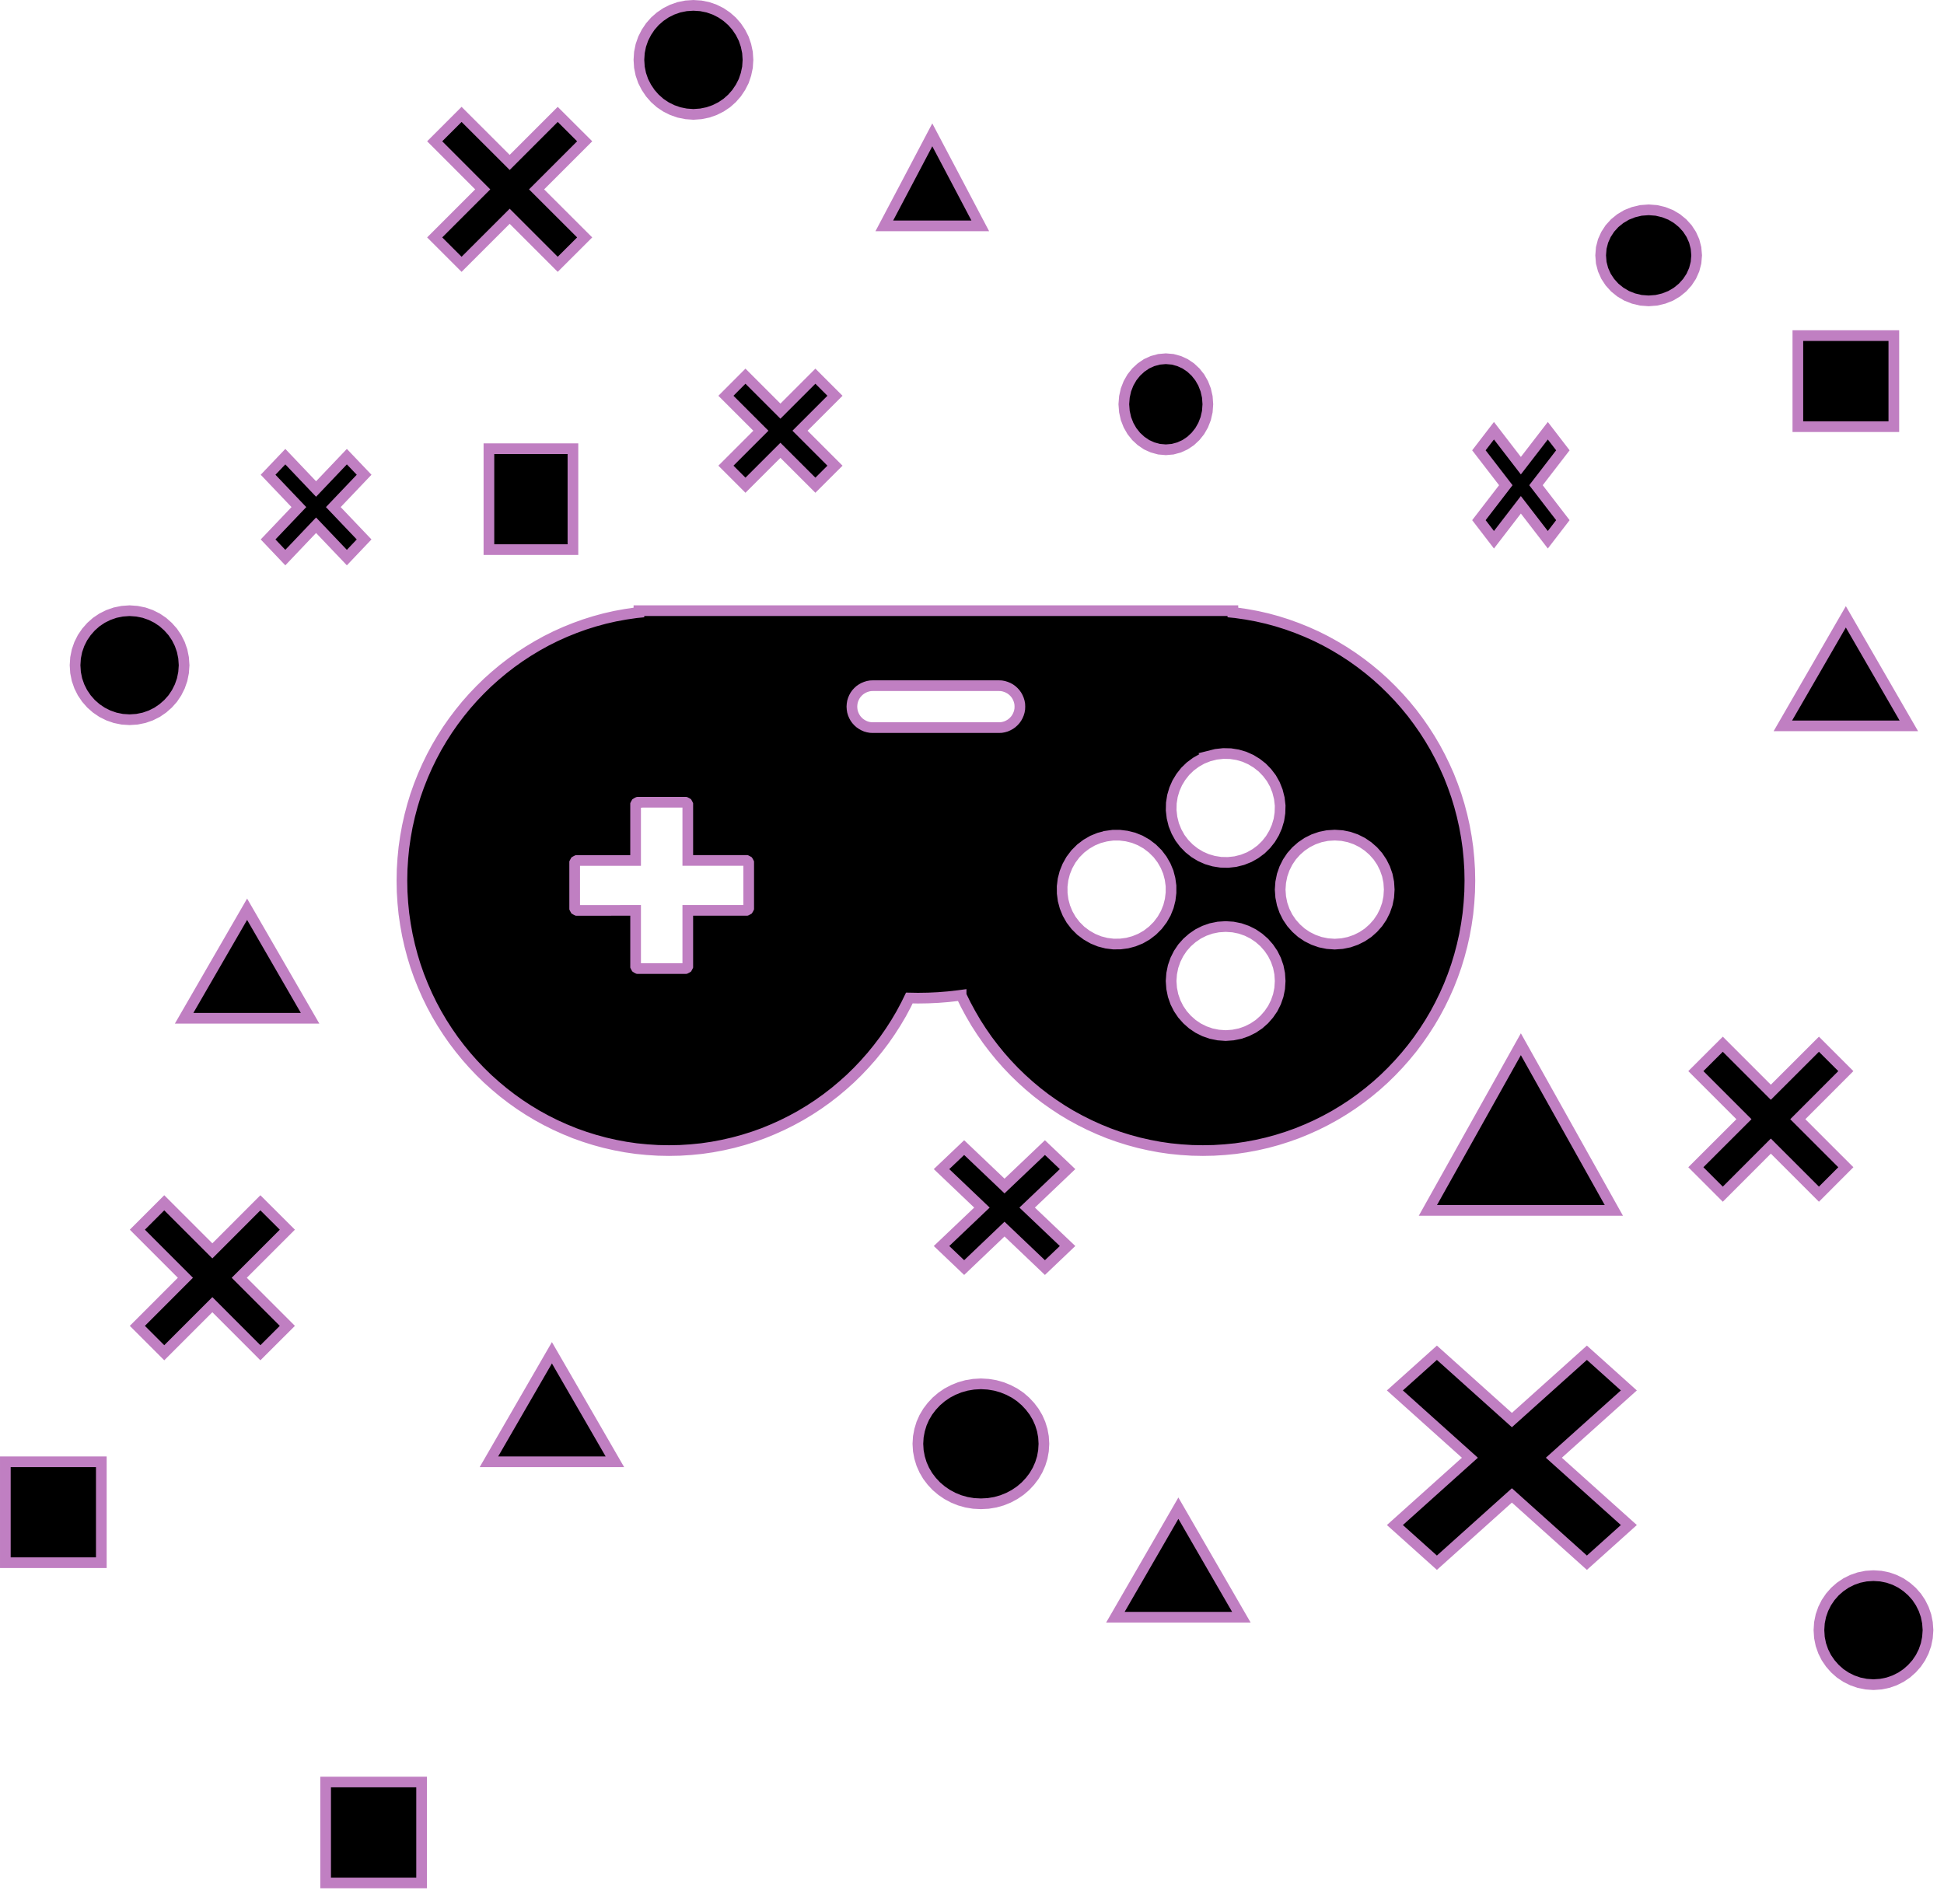 <svg xmlns="http://www.w3.org/2000/svg" xmlns:xlink="http://www.w3.org/1999/xlink" viewBox="1.929 2.696 364.179 356.802">
  <defs>
    <path id="a" d="M62.93 355.5v-18.91h17.98v18.91H62.93zm292.68-57.22l1.26.44 1.18.59 1.08.74.98.86.87.98.73 1.09.59 1.18.44 1.26.27 1.33.1 1.38-.1 1.39-.27 1.33-.44 1.26-.59 1.18-.73 1.08-.87.98-.98.87-1.08.73-1.18.59-1.26.44-1.33.27-1.39.1-1.38-.1-1.33-.27-1.26-.44-1.18-.59-1.09-.73-.98-.87-.86-.98-.74-1.08-.59-1.18-.44-1.26-.27-1.33-.09-1.39.09-1.38.27-1.33.44-1.26.59-1.18.74-1.09.86-.98.98-.86 1.09-.74 1.18-.59 1.26-.44 1.33-.27 1.38-.09 1.39.09 1.33.27zm-121.13 7.43h-23.6l5.9-10.21 5.9-10.22 5.9 10.22 5.9 10.21zM2.93 295.5v-18.91h17.98v18.91H2.93zm290.09-19.67l14.05 12.61-7.86 7.06-14.05-12.61-14.05 12.61-7.87-7.06 14.05-12.61-14.05-12.61 7.87-7.06 14.05 12.61 14.05-12.61 7.86 7.06-14.05 12.61zm-104.63-13.55l1.27.36 1.21.49 1.14.6 1.06.72.96.83.86.92.76 1 .64 1.08.51 1.15.38 1.22.23 1.26.08 1.31-.08 1.31-.23 1.27-.38 1.21-.51 1.15-.64 1.09-.76 1-.86.92-.96.82-1.06.72-1.14.61-1.21.49-1.27.36-1.33.22-1.37.07-1.38-.07-1.33-.22-1.27-.36-1.21-.49-1.14-.61-1.05-.72-.97-.82-.86-.92-.76-1-.64-1.09-.51-1.15-.37-1.21-.24-1.27-.08-1.31.08-1.31.24-1.26.37-1.22.51-1.15.64-1.08.76-1 .86-.92.97-.83 1.05-.72 1.14-.6 1.21-.49 1.27-.36 1.33-.22 1.38-.08 1.37.08 1.33.22zm-71.27 14.31h-23.6l5.9-10.22 5.9-10.21 5.9 10.21 5.9 10.22zm-70.37-34.48l9.01 9.01-5.05 5.04-9-9.01-9.01 9.01-5.04-5.04 9-9.01-9-9.01 5.04-5.04 9.01 9.01 9-9.01 5.05 5.04-9.01 9.01zm147.6-13.15l7.57 7.2-4.24 4.04-7.57-7.21-7.56 7.21-4.24-4.04 7.57-7.2-7.57-7.21 4.24-4.03 7.56 7.2 7.57-7.2 4.24 4.03-7.57 7.21zm109.91.53h-34.84l8.71-15.57 8.71-15.57 8.71 15.57 8.71 15.57zm34.46-17.09l9 9-5.04 5.05-9.01-9.01-9 9.01-5.05-5.05 9.01-9-9.01-9.01 5.05-5.04 9 9 9.01-9 5.04 5.04-9 9.01zm-105.33-94.9l1.99.29 1.97.36 1.94.44 1.91.52 1.87.59 1.85.67 1.81.73 1.78.8 1.74.87 1.7.94 1.66 1 1.62 1.06 1.57 1.12 1.53 1.18 1.49 1.24 1.43 1.29 1.38 1.35 1.33 1.39 1.28 1.45 1.23 1.5 1.16 1.55 1.11 1.59 1.05 1.64.99 1.68.92 1.72.86 1.76.8 1.79.72 1.84.66 1.86.58 1.9.51 1.93.44 1.96.36 1.99.29 2.02.2 2.04.13 2.06.04 2.08-.04 2.09-.13 2.06-.2 2.04-.29 2.01-.36 1.99-.44 1.96-.51 1.93-.58 1.9-.66 1.87-.72 1.83-.8 1.8-.86 1.76-.92 1.72-.99 1.68-1.05 1.63-1.11 1.6-1.16 1.54-1.23 1.5-1.28 1.45-1.33 1.4-1.38 1.35-1.43 1.29-1.49 1.24-1.53 1.18-1.57 1.12-1.62 1.06-1.66 1-1.7.93-1.74.87-1.78.8-1.81.74-1.85.66-1.87.59-1.91.52-1.94.44-1.97.37-1.99.29-2.02.2-2.04.13-2.06.04-2.06-.04-2.04-.13-2.01-.2-2-.29-1.96-.37-1.94-.44-1.91-.52-1.88-.59-1.85-.66-1.81-.74-1.77-.8-1.74-.87-1.71-.93-1.66-1-1.61-1.06-1.58-1.12-1.53-1.18-1.48-1.24-1.43-1.29-1.39-1.35-1.33-1.4-1.28-1.45-1.22-1.5-1.17-1.54-1.11-1.6-1.05-1.63-.98-1.68-.93-1.72-.86-1.76v-.01l-.53.07-1.86.21-1.88.15-1.9.09-1.93.03-1.6-.03-.61 1.25-.92 1.72-.99 1.68-1.05 1.63-1.11 1.6-1.17 1.54-1.22 1.5-1.28 1.45-1.33 1.4-1.38 1.35-1.44 1.29-1.48 1.24-1.53 1.18-1.57 1.12-1.62 1.06-1.66 1-1.7.93-1.74.87-1.78.8-1.81.74-1.85.66-1.88.59-1.91.52-1.94.44-1.96.37-1.99.29-2.02.2-2.04.13-2.06.04-2.06-.04-2.04-.13-2.02-.2-1.99-.29-1.97-.37-1.93-.44-1.91-.52-1.88-.59-1.85-.66-1.81-.74-1.78-.8-1.74-.87-1.7-.93-1.66-1-1.62-1.06-1.57-1.12-1.53-1.18-1.48-1.24-1.44-1.29-1.38-1.35-1.33-1.4-1.28-1.45-1.22-1.5-1.17-1.54-1.11-1.6-1.05-1.63-.99-1.68-.92-1.72-.86-1.76-.79-1.8-.73-1.83-.66-1.87-.58-1.9-.51-1.93-.44-1.96-.36-1.99-.29-2.01-.2-2.04-.13-2.06-.04-2.09.04-2.08.13-2.06.2-2.04.29-2.02.36-1.99.44-1.96.51-1.93.58-1.9.66-1.86.73-1.84.79-1.79.86-1.76.92-1.72.99-1.68 1.05-1.64 1.11-1.59 1.17-1.55 1.22-1.5 1.28-1.45 1.33-1.39 1.38-1.35 1.44-1.29 1.48-1.24 1.53-1.18 1.57-1.12 1.62-1.06 1.66-1 1.7-.94 1.74-.87 1.78-.8 1.81-.73 1.85-.67 1.88-.59 1.91-.52 1.93-.44 1.97-.36 1.99-.29.5-.05v-.33h111.27v.33l.5.05zm-4.57 59.16l-1.26.44-1.18.59-1.08.74-.98.86-.87.98-.73 1.09-.59 1.18-.44 1.26-.27 1.33-.1 1.38.1 1.39.27 1.33.44 1.26.59 1.18.73 1.08.87.98.98.87 1.08.73 1.18.59 1.26.44 1.33.27 1.39.1 1.38-.1 1.33-.27 1.26-.44 1.18-.59 1.09-.73.98-.87.86-.98.74-1.08.59-1.18.44-1.26.27-1.33.09-1.39-.09-1.38-.27-1.33-.44-1.26-.59-1.18-.74-1.09-.86-.98-.98-.86-1.09-.74-1.18-.59-1.26-.44-1.33-.27-1.38-.09-1.39.09-1.33.27zm-168.8 16.83h-23.6l5.9-10.22 5.9-10.21 5.9 10.21 5.9 10.22zm61.5-40.46h-.07l-.02.01h-.02l-.02.01h-.02l-.02.01-.02.01h-.02l-.02.01-.02.01-.02.01-.02.01-.01.01-.02.02-.02.01-.01.01-.02.02-.01.01-.01.02-.02.01-.01.02-.01.01-.01.02-.01.02-.01.02-.01.01-.01.02-.01.02-.01.02v.02l-.01.02v.02l-.01.02v10.46h-10.89l-.02.01h-.07l-.02.01h-.02l-.02.01-.02.01h-.02l-.02.01-.02.01-.02.01-.02.01-.01.01-.02.01-.02.02-.01.01-.02.01-.01.02-.02.01-.01.02-.02.01-.01.02-.01.01-.01.02-.01.02-.01.01-.01.02-.01.02-.01.02-.01.02v.02l-.01.02v.02l-.01.02v8.47l.01.02v.02l.01.02v.02l.01.02.01.02.01.02.01.02.01.01.01.02.01.02.01.01.01.02.02.01.01.02.02.01.01.02.02.01.01.01.02.02.02.01.01.01.02.01.02.01.02.01.02.01h.02l.02.01.02.01h.02l.02.01h.07l.02.01H121v10.46l.01.02v.02l.01.02v.02l.01.02.01.02.01.02.01.01.01.02.01.02.01.02.01.01.01.02.02.01.01.02.01.01.02.02.01.01.02.01.02.02.01.01.02.01.02.01.02.01.02.01h.02l.02.01.02.01h.02l.02.01h.02l.02.01h.07l.02.01h8.69l.02-.01h.07l.02-.01h.02l.02-.01h.02l.02-.01.02-.01h.02l.02-.01.02-.01.02-.01.01-.01.02-.01.02-.02.01-.01.02-.01.01-.02.02-.01.01-.02.02-.01.01-.02.01-.01.01-.02.01-.02.01-.02.01-.01.01-.02.01-.02.01-.02v-.02l.01-.02v-.02l.01-.02v-10.46h10.89l.02-.01h.07l.02-.01h.02l.02-.01.02-.01h.02l.02-.01.02-.01.02-.01.01-.01.02-.01.02-.01.02-.02.01-.01.02-.01.01-.02.02-.01.01-.02.01-.01.02-.02.01-.01.01-.02.01-.02.01-.01.01-.02.01-.02.01-.02v-.02l.01-.02.01-.02v-.04l.01-.02v-8.43l-.01-.02v-.04l-.01-.02-.01-.02v-.02l-.01-.02-.01-.02-.01-.02-.01-.01-.01-.02-.01-.02-.01-.01-.02-.02-.01-.01-.01-.02-.02-.01-.01-.02-.02-.01-.01-.01-.02-.02-.02-.01-.02-.01-.01-.01-.02-.01-.02-.01-.02-.01h-.02l-.02-.01-.02-.01h-.02l-.02-.01h-.07l-.02-.01h-10.89v-10.46l-.01-.02v-.02l-.01-.02v-.02l-.01-.02-.01-.02-.01-.02-.01-.01-.01-.02-.01-.02-.01-.02-.01-.01-.01-.02-.02-.01-.01-.02-.02-.01-.01-.02-.02-.01-.01-.01-.02-.02-.02-.01-.01-.01-.02-.01-.02-.01-.02-.01h-.02l-.02-.01-.02-.01h-.02l-.02-.01h-.02l-.02-.01h-.07l-.02-.01h-8.69l-.02.01zm127.74 6.5l-1.26.44-1.18.59-1.09.74-.98.86-.87.98-.73 1.09-.59 1.18-.44 1.26-.27 1.33-.1 1.38.1 1.39.27 1.33.44 1.26.59 1.18.73 1.08.87.98.98.87 1.09.73 1.18.59 1.26.44 1.32.27 1.39.1 1.39-.1 1.32-.27 1.26-.44 1.18-.59 1.09-.73.98-.87.87-.98.73-1.08.59-1.18.44-1.26.27-1.33.09-1.39-.09-1.38-.27-1.33-.44-1.26-.59-1.18-.73-1.09-.87-.98-.98-.86-1.09-.74-1.18-.59-1.26-.44-1.32-.27-1.39-.09-1.39.09-1.32.27zm-40.15-.16l-1.27.33-1.22.5-1.16.67-1.08.82-.98.98-.84 1.11-.66 1.18-.5 1.24-.33 1.28-.16 1.3.01 1.31.17 1.29.34 1.27.5 1.22.66 1.16.83 1.08.98.98 1.11.83 1.18.67 1.23.5 1.28.33 1.3.16 1.31-.01 1.3-.17 1.26-.34 1.23-.5 1.15-.66 1.08-.83.98-.98.84-1.11.67-1.18.5-1.24.32-1.27.16-1.31v-1.3l-.18-1.3-.33-1.27-.51-1.22-.66-1.15-.82-1.08-.99-.98-1.1-.84-1.18-.67-1.24-.5-1.28-.32-1.3-.16h-1.31l-1.29.18zm19.27-15l-1.26.5-1.16.66-1.06.79-.94.91-.81 1.03-.68 1.12-.53 1.2-.37 1.26-.21 1.32-.03 1.36.16 1.38.33 1.34.51 1.26.65 1.17.79 1.05.92.94 1.02.81 1.12.68 1.2.53 1.27.37 1.32.21 1.35.03 1.38-.15 1.35-.34 1.26-.5 1.16-.66 1.06-.79.94-.92.81-1.02.67-1.12.53-1.2.38-1.27.2-1.31.04-1.36-.16-1.38-.34-1.35-.5-1.26-.65-1.16-.8-1.05-.91-.94-1.03-.81-1.12-.68-1.19-.53-1.27-.37-1.32-.21-1.35-.03-1.38.15-1.35.34zM165 131.19l-.45.08-.42.13-.41.17-.37.21-.36.25-.32.29-.29.32-.25.35-.21.38-.17.4-.13.43-.07.44-.03.46.03.46.07.44.13.43.17.4.21.38.25.35.29.32.32.29.36.25.37.21.41.18.42.12.45.08.45.02h23.61l.46-.02.44-.08.42-.12.41-.18.38-.21.35-.25.32-.29.29-.32.25-.35.21-.38.17-.4.13-.43.08-.44.02-.46-.02-.46-.08-.44-.13-.43-.17-.4-.21-.38-.25-.35-.29-.32-.32-.29-.35-.25-.38-.21-.41-.17-.42-.13-.44-.08-.46-.02h-23.61l-.45.02zm194.52 7.51h-23.6l5.9-10.21 5.9-10.22 5.9 10.22 5.9 10.21zm-330.6-21.21l1.26.44 1.18.59 1.08.73.98.87.87.98.73 1.08.59 1.18.44 1.26.27 1.33.1 1.39-.1 1.38-.27 1.33-.44 1.26-.59 1.18-.73 1.09-.87.98-.98.86-1.08.74-1.18.59-1.26.44-1.33.27-1.39.09-1.38-.09-1.33-.27-1.26-.44-1.18-.59-1.09-.74-.98-.86-.86-.98-.74-1.09-.59-1.18-.44-1.26-.27-1.33-.09-1.38.09-1.39.27-1.33.44-1.26.59-1.18.74-1.08.86-.98.98-.87 1.09-.73 1.18-.59 1.26-.44 1.33-.27 1.38-.1 1.39.1 1.33.27zm35.45-19.78l5.77 6.06-3.23 3.4-5.77-6.06-5.76 6.06-3.23-3.4 5.77-6.06-5.77-6.06 3.23-3.39 5.76 6.06 5.77-6.06 3.23 3.39-5.77 6.06zm29.15 7.97V86.77h15.74v18.91H93.52zm196.15-12.07l5.04 6.55-2.82 3.67-5.05-6.55-5.04 6.55-2.82-3.67 5.04-6.55-5.04-6.54 2.82-3.67 5.04 6.55 5.05-6.55 2.82 3.67-5.04 6.54zM151.8 83.4l6.55 6.55-3.67 3.66-6.55-6.54-6.55 6.54-3.66-3.66 6.55-6.55-6.55-6.55 3.66-3.67 6.55 6.55 6.55-6.55 3.67 3.67-6.55 6.55zm71.02-13.05l1.12.51 1.04.7.91.85.79.99.64 1.12.48 1.23.3 1.31.1 1.38-.1 1.38-.3 1.31-.48 1.23-.64 1.12-.79.99-.91.85-1.04.7-1.12.51-1.21.33-1.28.11-1.27-.11-1.22-.33-1.12-.51-1.03-.7-.92-.85-.79-.99-.64-1.12-.48-1.23-.29-1.31-.11-1.38.11-1.38.29-1.31.48-1.23.64-1.12.79-.99.92-.85 1.03-.7 1.12-.51 1.22-.33 1.27-.11 1.28.11 1.21.33zm115.91 12.29V65.58h17.98v17.06h-17.98zm-25.11-40.19l1.29.51 1.18.7 1.04.85.9.99.73 1.12.55 1.22.34 1.32.12 1.38-.12 1.38-.34 1.31-.55 1.23-.73 1.11-.9 1-1.04.85-1.18.7-1.29.51-1.39.33-1.45.11-1.46-.11-1.38-.33-1.29-.51-1.18-.7-1.05-.85-.9-1-.73-1.11-.55-1.23-.34-1.31-.11-1.38.11-1.38.34-1.32.55-1.22.73-1.12.9-.99 1.05-.85 1.18-.7 1.29-.51 1.38-.33 1.46-.11 1.45.11 1.39.33zm-211.17-4.27l9.01 9-5.05 5.04-9-9-9.01 9-5.04-5.04 9-9-9-9.01 5.04-5.04 9.01 9 9-9 5.05 5.04-9.01 9.01zm83.12 6.84h-17.98l4.5-8.53 4.49-8.53 4.5 8.53 4.49 8.53zM134.55 4.06l1.26.44 1.18.59 1.09.74.98.86.86.98.73 1.09.6 1.18.43 1.26.28 1.33.09 1.38-.09 1.39-.28 1.32-.43 1.27-.6 1.17-.73 1.09-.86.98-.98.87-1.09.73-1.18.59-1.26.44-1.33.27-1.39.1-1.38-.1-1.33-.27-1.26-.44-1.18-.59-1.09-.73-.98-.87-.86-.98-.73-1.09-.6-1.17-.44-1.27-.27-1.32-.09-1.39.09-1.38.27-1.33.44-1.26.6-1.18.73-1.09.86-.98.98-.86 1.09-.74 1.18-.59 1.26-.44 1.33-.27 1.38-.09 1.39.09 1.33.27z"/>
  </defs>
  <use xlink:href="#a"/>
  <use fill-opacity="0" stroke="#c07fc2" stroke-width="2" xlink:href="#a"/>
</svg>
